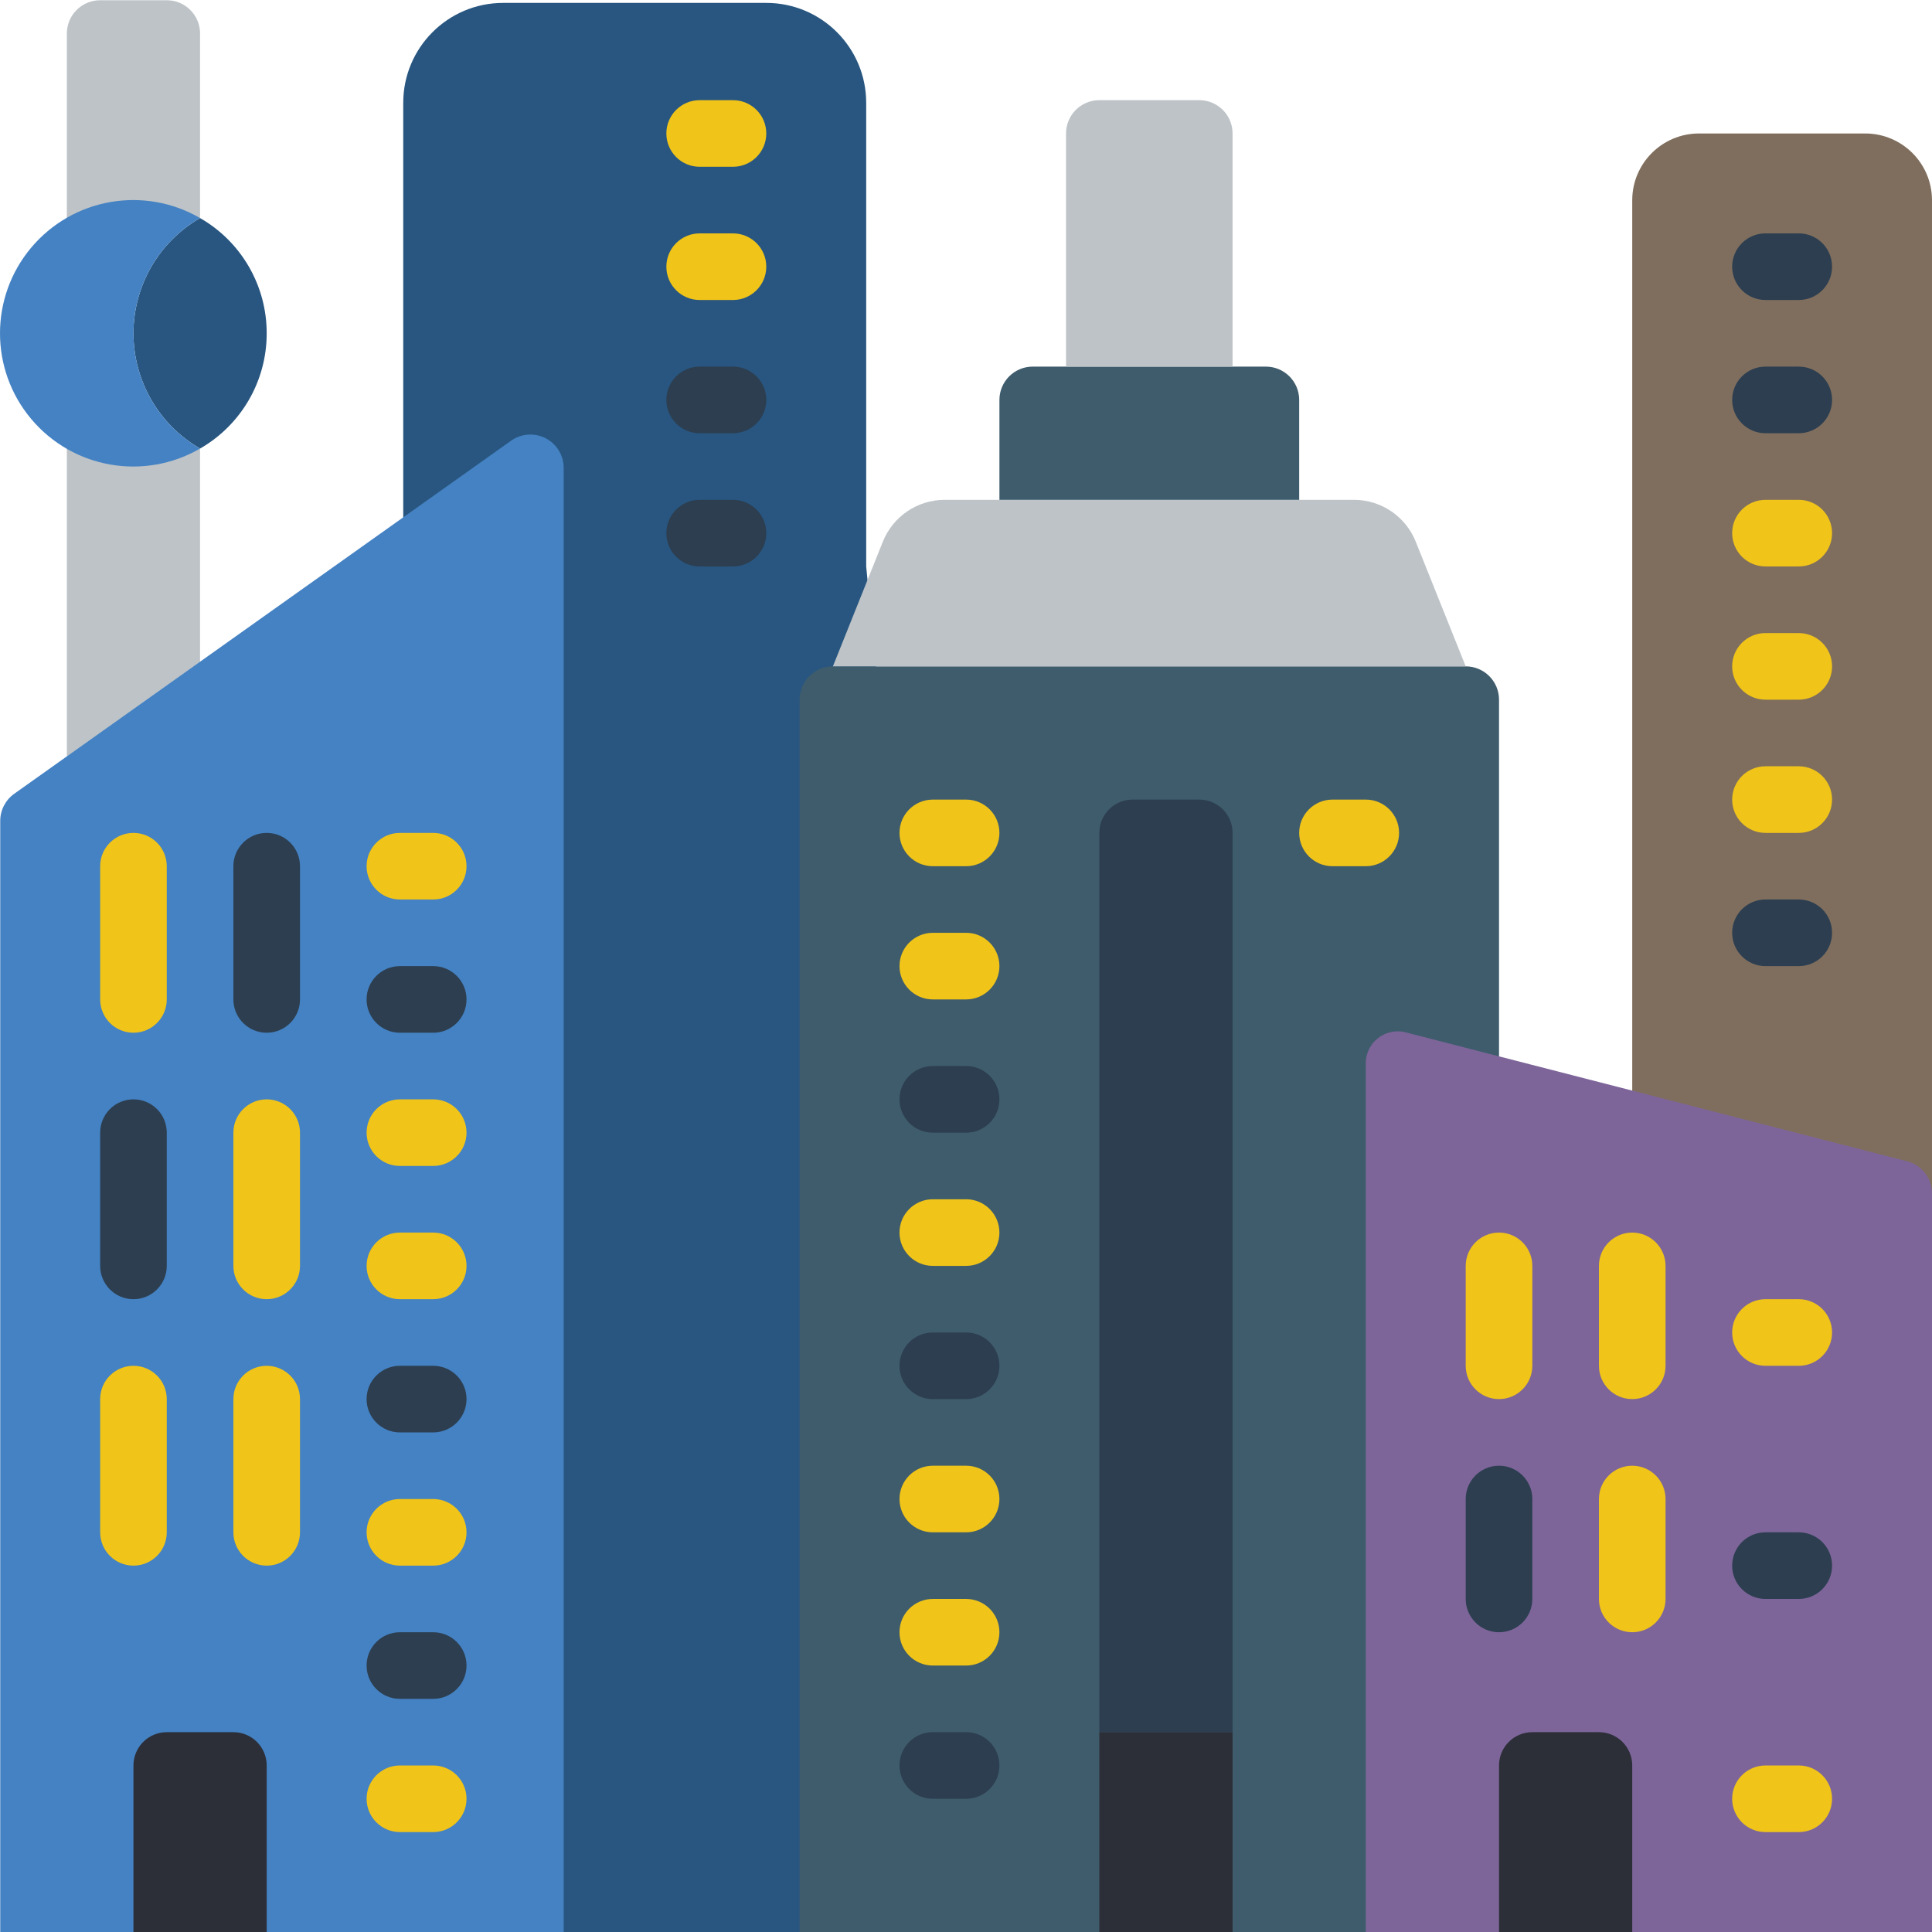 <svg height="512pt" viewBox="0 0 512.064 512" width="512pt" xmlns="http://www.w3.org/2000/svg"><path d="m53.027 175.438v-56.586h-35.309v81.656zm0 0" fill="#bdc3c7"/><path d="m17.719 57.766v-48.906c0-4.875 3.953-8.828 8.828-8.828h17.652c4.875 0 8.828 3.953 8.828 8.828v48.906zm0 0" fill="#bdc3c7"/><path d="m106.875 512.031h158.016l-35.312-361.93v-122.879c0-14.629-11.855-26.484-26.48-26.484h-69.738c-14.625 0-26.484 11.855-26.484 26.484zm0 0" fill="#285680"/><path d="m432.613 512.031h61.793c9.75 0 17.656-7.902 17.656-17.656v-441.379c-.027-9.738-7.918-17.625-17.656-17.652h-44.137c-9.738.027-17.625 7.914-17.656 17.652v236.051" fill="#7f6e5d"/><path d="m149.398 512.031h-149.336v-294.488c0-2.859 1.387-5.539 3.715-7.195l131.676-93.57c2.691-1.918 6.227-2.168 9.164-.656 2.938 1.516 4.781 4.547 4.781 7.852zm0 0" fill="#4482c3"/><path d="m397.305 512.031h-185.379v-326.621c0-4.875 3.949-8.828 8.828-8.828h167.723c4.875 0 8.828 3.953 8.828 8.828v92.25" fill="#3f5c6c"/><path d="m512.062 512.031h-150.07v-229.93c-.098-2.625 1.027-5.145 3.043-6.824 2.016-1.68 4.699-2.328 7.262-1.758l133.391 34.297c3.828 1.078 6.449 4.602 6.375 8.578zm0 0" fill="#7d6599"/><path d="m388.477 176.582h-167.723l13.238-33.039c2.68-6.695 9.16-11.086 16.367-11.098h108.508c7.211.012 13.691 4.402 16.367 11.098zm0 0" fill="#bdc3c7"/><path d="m273.719 97.137h61.793c4.875 0 8.828 3.949 8.828 8.828v26.48h-79.449v-26.48c0-4.879 3.953-8.828 8.828-8.828zm0 0" fill="#3f5c6c"/><path d="m291.371 26.516h26.484c4.875 0 8.828 3.953 8.828 8.828v61.793h-44.137v-61.793c0-4.875 3.949-8.828 8.824-8.828zm0 0" fill="#bdc3c7"/><path d="m35.371 512.031v-44.137c0-4.875 3.953-8.828 8.828-8.828h17.656c4.875 0 8.828 3.953 8.828 8.828v44.137zm0 0" fill="#2c2f38"/><g fill="#f0c419"><path d="m70.684 414.93c-4.875 0-8.828-3.953-8.828-8.828v-35.312c0-4.875 3.953-8.824 8.828-8.824s8.828 3.949 8.828 8.824v35.312c0 4.875-3.953 8.828-8.828 8.828zm0 0"/><path d="m35.371 414.93c-4.875 0-8.824-3.953-8.824-8.828v-35.312c0-4.875 3.949-8.824 8.824-8.824 4.879 0 8.828 3.949 8.828 8.824v35.312c0 4.875-3.949 8.828-8.828 8.828zm0 0"/><path d="m70.684 344.309c-4.875 0-8.828-3.953-8.828-8.828v-35.309c0-4.879 3.953-8.828 8.828-8.828s8.828 3.949 8.828 8.828v35.309c0 4.875-3.953 8.828-8.828 8.828zm0 0"/></g><path d="m35.371 344.309c-4.875 0-8.824-3.953-8.824-8.828v-35.309c0-4.879 3.949-8.828 8.824-8.828 4.879 0 8.828 3.949 8.828 8.828v35.309c0 4.875-3.949 8.828-8.828 8.828zm0 0" fill="#2c3e50"/><path d="m70.684 273.688c-4.875 0-8.828-3.953-8.828-8.828v-35.309c0-4.875 3.953-8.828 8.828-8.828s8.828 3.953 8.828 8.828v35.309c0 4.875-3.953 8.828-8.828 8.828zm0 0" fill="#2c3e50"/><path d="m35.371 273.688c-4.875 0-8.824-3.953-8.824-8.828v-35.309c0-4.875 3.949-8.828 8.824-8.828 4.879 0 8.828 3.953 8.828 8.828v35.309c0 4.875-3.949 8.828-8.828 8.828zm0 0" fill="#f0c419"/><path d="m432.613 432.582c-4.875 0-8.828-3.949-8.828-8.824v-26.484c0-4.875 3.953-8.828 8.828-8.828s8.828 3.953 8.828 8.828v26.484c0 4.875-3.953 8.824-8.828 8.824zm0 0" fill="#f0c419"/><path d="m397.305 432.582c-4.875 0-8.828-3.949-8.828-8.824v-26.484c0-4.875 3.953-8.828 8.828-8.828s8.828 3.953 8.828 8.828v26.484c0 4.875-3.953 8.824-8.828 8.824zm0 0" fill="#2c3e50"/><path d="m397.305 370.789c-4.875 0-8.828-3.949-8.828-8.824v-26.484c0-4.875 3.953-8.828 8.828-8.828s8.828 3.953 8.828 8.828v26.484c0 4.875-3.953 8.824-8.828 8.824zm0 0" fill="#f0c419"/><path d="m432.613 370.789c-4.875 0-8.828-3.949-8.828-8.824v-26.484c0-4.875 3.953-8.828 8.828-8.828s8.828 3.953 8.828 8.828v26.484c0 4.875-3.953 8.824-8.828 8.824zm0 0" fill="#f0c419"/><path d="m326.684 220.723v238.344h-35.312v-238.344c0-4.875 3.953-8.828 8.828-8.828h17.656c4.875 0 8.828 3.953 8.828 8.828zm0 0" fill="#2c3e50"/><path d="m291.371 459.066h35.312v52.965h-35.312zm0 0" fill="#2c2f38"/><path d="m361.992 229.551h-8.828c-4.875 0-8.824-3.953-8.824-8.828s3.949-8.828 8.824-8.828h8.828c4.875 0 8.828 3.953 8.828 8.828s-3.953 8.828-8.828 8.828zm0 0" fill="#f0c419"/><path d="m476.754 256.031h-8.828c-4.875 0-8.828-3.953-8.828-8.828s3.953-8.828 8.828-8.828h8.828c4.875 0 8.824 3.953 8.824 8.828s-3.949 8.828-8.824 8.828zm0 0" fill="#2c3e50"/><path d="m476.754 220.723h-8.828c-4.875 0-8.828-3.953-8.828-8.828s3.953-8.828 8.828-8.828h8.828c4.875 0 8.824 3.953 8.824 8.828s-3.949 8.828-8.824 8.828zm0 0" fill="#f0c419"/><path d="m476.754 185.41h-8.828c-4.875 0-8.828-3.949-8.828-8.828 0-4.875 3.953-8.824 8.828-8.824h8.828c4.875 0 8.824 3.949 8.824 8.824 0 4.879-3.949 8.828-8.824 8.828zm0 0" fill="#f0c419"/><path d="m476.754 150.102h-8.828c-4.875 0-8.828-3.953-8.828-8.828s3.953-8.828 8.828-8.828h8.828c4.875 0 8.824 3.953 8.824 8.828s-3.949 8.828-8.824 8.828zm0 0" fill="#f0c419"/><path d="m476.754 114.789h-8.828c-4.875 0-8.828-3.949-8.828-8.824 0-4.879 3.953-8.828 8.828-8.828h8.828c4.875 0 8.824 3.949 8.824 8.828 0 4.875-3.949 8.824-8.824 8.824zm0 0" fill="#2c3e50"/><path d="m476.754 79.48h-8.828c-4.875 0-8.828-3.953-8.828-8.828s3.953-8.828 8.828-8.828h8.828c4.875 0 8.824 3.953 8.824 8.828s-3.949 8.828-8.824 8.828zm0 0" fill="#2c3e50"/><path d="m256.062 335.48h-8.828c-4.875 0-8.828-3.953-8.828-8.828s3.953-8.828 8.828-8.828h8.828c4.875 0 8.828 3.953 8.828 8.828s-3.953 8.828-8.828 8.828zm0 0" fill="#f0c419"/><path d="m256.062 300.172h-8.828c-4.875 0-8.828-3.953-8.828-8.828s3.953-8.828 8.828-8.828h8.828c4.875 0 8.828 3.953 8.828 8.828s-3.953 8.828-8.828 8.828zm0 0" fill="#2c3e50"/><path d="m256.062 264.859h-8.828c-4.875 0-8.828-3.953-8.828-8.828s3.953-8.828 8.828-8.828h8.828c4.875 0 8.828 3.953 8.828 8.828s-3.953 8.828-8.828 8.828zm0 0" fill="#f0c419"/><path d="m256.062 229.551h-8.828c-4.875 0-8.828-3.953-8.828-8.828s3.953-8.828 8.828-8.828h8.828c4.875 0 8.828 3.953 8.828 8.828s-3.953 8.828-8.828 8.828zm0 0" fill="#f0c419"/><path d="m256.062 476.723h-8.828c-4.875 0-8.828-3.953-8.828-8.828s3.953-8.828 8.828-8.828h8.828c4.875 0 8.828 3.953 8.828 8.828s-3.953 8.828-8.828 8.828zm0 0" fill="#2c3e50"/><path d="m256.062 441.41h-8.828c-4.875 0-8.828-3.949-8.828-8.828 0-4.875 3.953-8.824 8.828-8.824h8.828c4.875 0 8.828 3.949 8.828 8.824 0 4.879-3.953 8.828-8.828 8.828zm0 0" fill="#f0c419"/><path d="m256.062 406.102h-8.828c-4.875 0-8.828-3.953-8.828-8.828s3.953-8.828 8.828-8.828h8.828c4.875 0 8.828 3.953 8.828 8.828s-3.953 8.828-8.828 8.828zm0 0" fill="#f0c419"/><path d="m256.062 370.789h-8.828c-4.875 0-8.828-3.949-8.828-8.824 0-4.879 3.953-8.828 8.828-8.828h8.828c4.875 0 8.828 3.949 8.828 8.828 0 4.875-3.953 8.824-8.828 8.824zm0 0" fill="#2c3e50"/><path d="m194.27 150.102h-8.828c-4.875 0-8.828-3.953-8.828-8.828s3.953-8.828 8.828-8.828h8.828c4.875 0 8.828 3.953 8.828 8.828s-3.953 8.828-8.828 8.828zm0 0" fill="#2c3e50"/><path d="m194.27 114.789h-8.828c-4.875 0-8.828-3.949-8.828-8.824 0-4.879 3.953-8.828 8.828-8.828h8.828c4.875 0 8.828 3.949 8.828 8.828 0 4.875-3.953 8.824-8.828 8.824zm0 0" fill="#2c3e50"/><path d="m194.27 79.48h-8.828c-4.875 0-8.828-3.953-8.828-8.828s3.953-8.828 8.828-8.828h8.828c4.875 0 8.828 3.953 8.828 8.828s-3.953 8.828-8.828 8.828zm0 0" fill="#f0c419"/><path d="m194.27 44.172h-8.828c-4.875 0-8.828-3.953-8.828-8.828s3.953-8.828 8.828-8.828h8.828c4.875 0 8.828 3.953 8.828 8.828s-3.953 8.828-8.828 8.828zm0 0" fill="#f0c419"/><path d="m114.82 414.93h-8.828c-4.875 0-8.828-3.953-8.828-8.828s3.953-8.828 8.828-8.828h8.828c4.875 0 8.828 3.953 8.828 8.828s-3.953 8.828-8.828 8.828zm0 0" fill="#f0c419"/><path d="m114.82 379.617h-8.828c-4.875 0-8.828-3.953-8.828-8.828s3.953-8.824 8.828-8.824h8.828c4.875 0 8.828 3.949 8.828 8.824s-3.953 8.828-8.828 8.828zm0 0" fill="#2c3e50"/><path d="m114.82 485.551h-8.828c-4.875 0-8.828-3.953-8.828-8.828s3.953-8.828 8.828-8.828h8.828c4.875 0 8.828 3.953 8.828 8.828s-3.953 8.828-8.828 8.828zm0 0" fill="#f0c419"/><path d="m114.82 450.238h-8.828c-4.875 0-8.828-3.953-8.828-8.828s3.953-8.828 8.828-8.828h8.828c4.875 0 8.828 3.953 8.828 8.828s-3.953 8.828-8.828 8.828zm0 0" fill="#2c3e50"/><path d="m114.82 344.309h-8.828c-4.875 0-8.828-3.953-8.828-8.828s3.953-8.828 8.828-8.828h8.828c4.875 0 8.828 3.953 8.828 8.828s-3.953 8.828-8.828 8.828zm0 0" fill="#f0c419"/><path d="m114.82 308.996h-8.828c-4.875 0-8.828-3.949-8.828-8.824 0-4.879 3.953-8.828 8.828-8.828h8.828c4.875 0 8.828 3.949 8.828 8.828 0 4.875-3.953 8.824-8.828 8.824zm0 0" fill="#f0c419"/><path d="m114.82 273.688h-8.828c-4.875 0-8.828-3.953-8.828-8.828s3.953-8.828 8.828-8.828h8.828c4.875 0 8.828 3.953 8.828 8.828s-3.953 8.828-8.828 8.828zm0 0" fill="#2c3e50"/><path d="m114.82 238.375h-8.828c-4.875 0-8.828-3.949-8.828-8.824s3.953-8.828 8.828-8.828h8.828c4.875 0 8.828 3.953 8.828 8.828s-3.953 8.824-8.828 8.824zm0 0" fill="#f0c419"/><path d="m476.754 485.551h-8.828c-4.875 0-8.828-3.953-8.828-8.828s3.953-8.828 8.828-8.828h8.828c4.875 0 8.824 3.953 8.824 8.828s-3.949 8.828-8.824 8.828zm0 0" fill="#f0c419"/><path d="m476.754 423.758h-8.828c-4.875 0-8.828-3.953-8.828-8.828s3.953-8.828 8.828-8.828h8.828c4.875 0 8.824 3.953 8.824 8.828s-3.949 8.828-8.824 8.828zm0 0" fill="#2c3e50"/><path d="m476.754 361.965h-8.828c-4.875 0-8.828-3.953-8.828-8.828s3.953-8.828 8.828-8.828h8.828c4.875 0 8.824 3.953 8.824 8.828s-3.949 8.828-8.824 8.828zm0 0" fill="#f0c419"/><path d="m70.684 88.309c.023 12.609-6.715 24.27-17.656 30.543-10.922-6.293-17.652-17.938-17.652-30.543 0-12.605 6.73-24.254 17.652-30.543 10.941 6.273 17.68 17.93 17.656 30.543zm0 0" fill="#285680"/><path d="m53.027 118.852c-14.836 8.605-33.715 5.305-44.75-7.828-11.035-13.133-11.035-32.297 0-45.43s29.914-16.438 44.75-7.828c-10.922 6.289-17.652 17.938-17.652 30.543 0 12.605 6.73 24.25 17.652 30.543zm0 0" fill="#4482c3"/><path d="m397.305 512.031v-44.137c0-4.875 3.953-8.828 8.828-8.828h17.652c4.875 0 8.828 3.953 8.828 8.828v44.137zm0 0" fill="#2c2f38"/></svg>